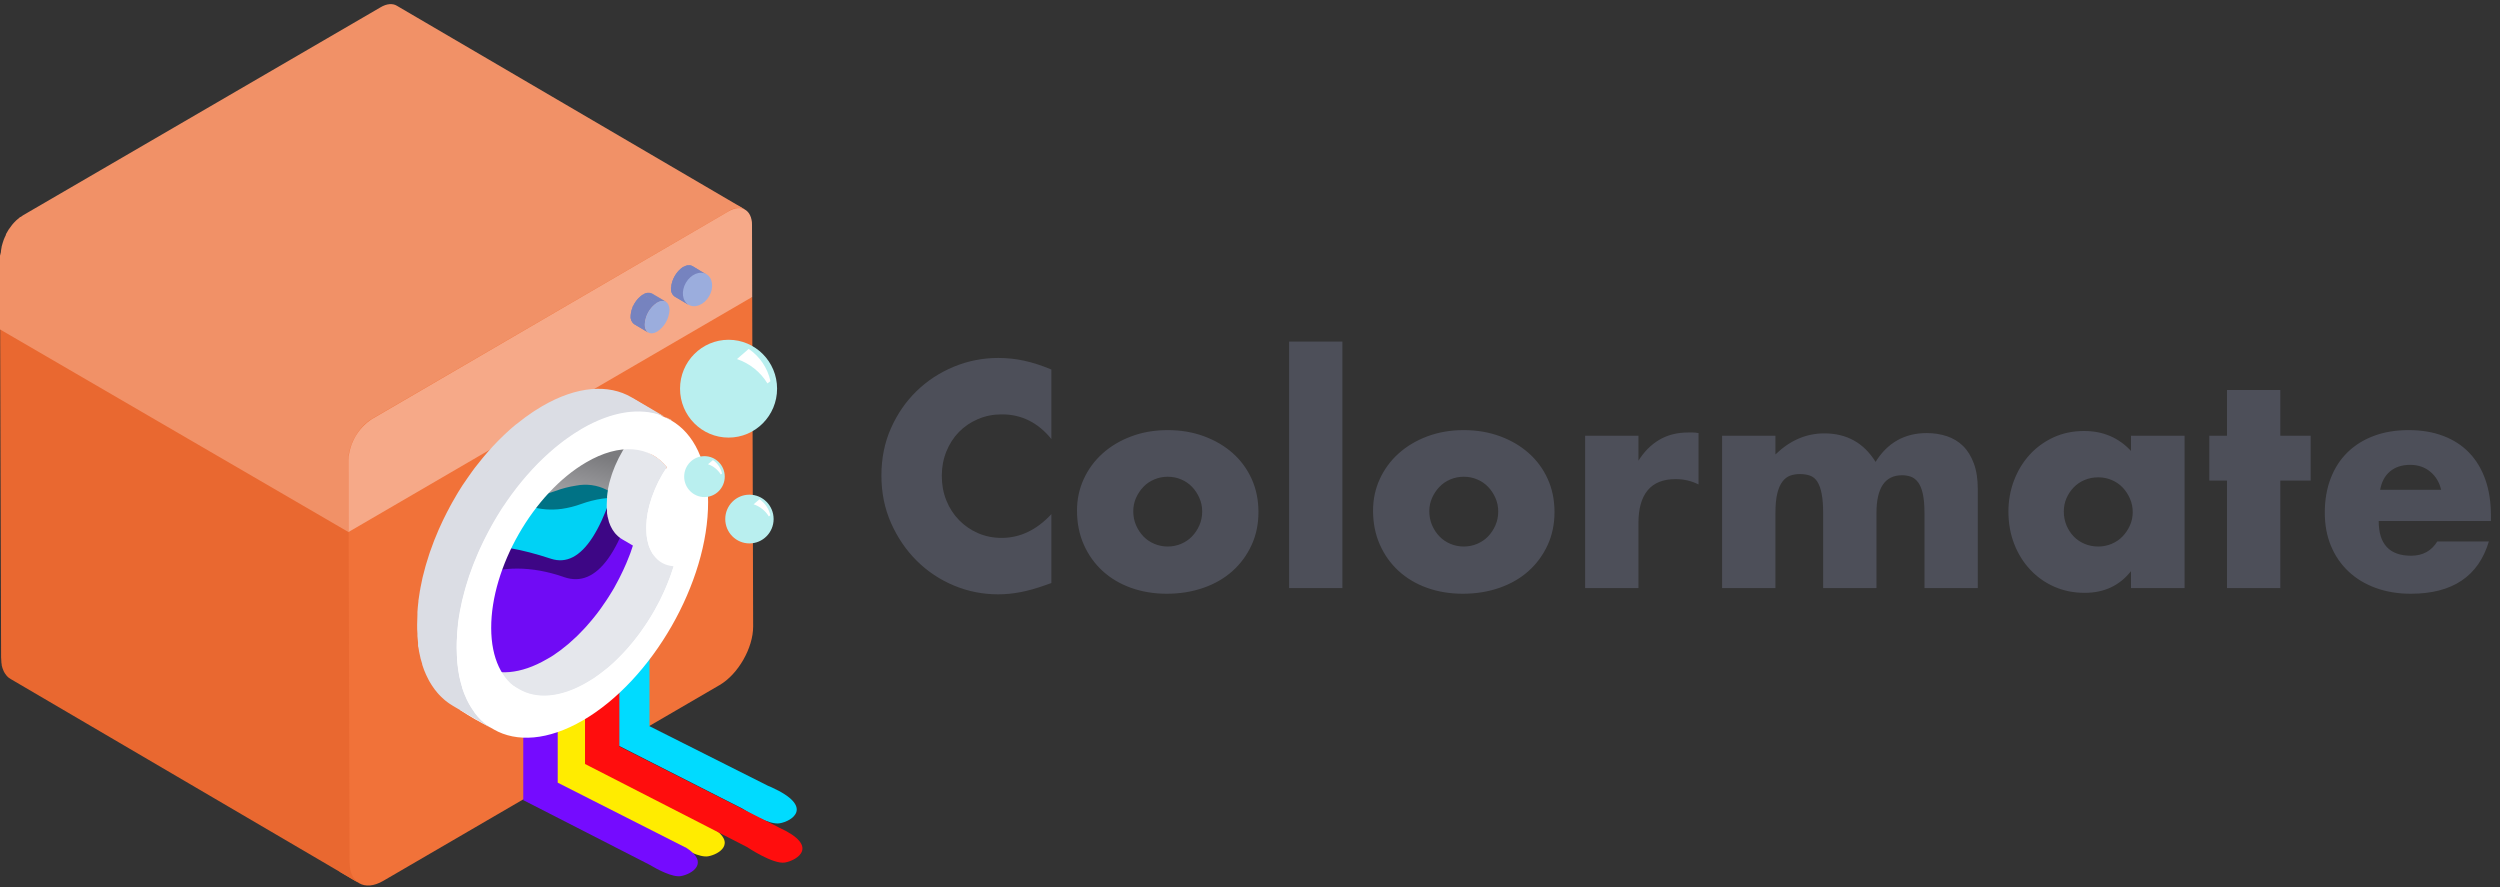 <?xml version="1.0" encoding="UTF-8"?>
<svg width="186px" height="66px" viewBox="0 0 186 66" version="1.1" xmlns="http://www.w3.org/2000/svg" xmlns:xlink="http://www.w3.org/1999/xlink">
    <rect x="0" y="0" width="186" height="66" fill="#333333" stroke="none"/>
    <!-- Generator: sketchtool 53.1 (72631) - https://sketchapp.com -->
    <title>F654E104-D29C-4AEE-BFC5-E606E7AA8D3A@3.00x</title>
    <desc>Created with sketchtool.</desc>
    <defs>
        <linearGradient x1="56.114%" y1="11.804%" x2="42.986%" y2="94.7%" id="linearGradient-1">
            <stop stop-color="#000000" offset="0%"></stop>
            <stop stop-color="#FFFFFF" offset="47%"></stop>
            <stop stop-color="#000000" offset="100%"></stop>
        </linearGradient>
    </defs>
    <g id="Slice-1" stroke="none" stroke-width="1" fill="none" fill-rule="evenodd">
        <g id="listViewHover" transform="translate(-70, -10)">
            <g id="colormateLogo" transform="translate(70, 10)">
                <g id="logoNoTagline">
                    <g id="Asset-5-Copy" transform="translate(0, -0)">
                        <g id="Group" fill-rule="nonzero">
                            <path d="M25.992,64.095 C25.992,65.691 27.127,66.342 28.506,65.541 L53.539,50.968 C54.914,50.167 56.038,48.207 56.034,46.611 L55.964,22.093 L25.925,39.584 L25.992,64.095 Z" id="Path" fill="#F17239"></path>
                            <path d="M27.011,39.483 L23.054,40.096 L25.264,64.853 L26.445,65.547 C26.577,65.626 26.739,65.637 26.88,65.577 C27.022,65.516 27.126,65.391 27.16,65.24 L30.366,50.842 L27.011,39.483 Z" id="Path" fill="#F17239"></path>
                            <path d="M55.928,16.776 L55.928,41.017 L20.924,41.017 L27.62,22.913 L36.752,21.378 L51.362,15.548 L54.71,15.241 C54.71,15.241 55.928,15.548 55.928,16.776" id="Path" fill="#F17239"></path>
                            <path d="M0.816,50.532 L26.725,65.712 C26.674,65.681 26.624,65.646 26.576,65.608 L26.533,65.568 C26.501,65.541 26.47,65.511 26.442,65.479 L26.396,65.427 C26.369,65.395 26.343,65.361 26.32,65.326 C26.32,65.307 26.293,65.289 26.281,65.268 C26.269,65.246 26.235,65.188 26.214,65.145 C26.192,65.102 26.192,65.108 26.183,65.086 C26.154,65.021 26.129,64.955 26.107,64.887 L26.107,64.887 C26.085,64.816 26.067,64.745 26.052,64.672 C26.052,64.645 26.052,64.62 26.052,64.596 C26.052,64.571 26.034,64.494 26.028,64.442 C26.015,64.329 26.007,64.215 26.007,64.101 L25.928,35.104 L0,19.918 L0.082,48.918 C0.083,49.032 0.09,49.146 0.103,49.259 L0.103,49.296 C0.103,49.336 0.119,49.373 0.125,49.409 C0.131,49.446 0.125,49.462 0.125,49.486 C0.139,49.56 0.158,49.633 0.183,49.704 L0.183,49.704 C0.205,49.773 0.232,49.84 0.262,49.906 L0.289,49.965 L0.356,50.084 C0.371,50.106 0.384,50.127 0.399,50.146 C0.421,50.18 0.446,50.213 0.472,50.244 L0.517,50.299 L0.609,50.388 L0.651,50.425 C0.703,50.465 0.758,50.501 0.816,50.532 L0.816,50.532 Z" id="Path" fill="#E96830"></path>
                            <path d="M29.525,0.427 C29.221,0.239 28.774,0.264 28.308,0.546 L1.735,16.005 C1.665,16.048 1.595,16.094 1.528,16.144 L1.507,16.144 L1.479,16.165 C1.382,16.239 1.288,16.319 1.199,16.404 L1.172,16.432 C1.077,16.524 0.988,16.621 0.904,16.723 L0.904,16.723 C0.819,16.831 0.737,16.941 0.661,17.055 L0.645,17.076 C0.572,17.19 0.505,17.306 0.441,17.426 C0.442,17.435 0.442,17.445 0.441,17.454 L0.441,17.475 C0.414,17.524 0.393,17.573 0.368,17.626 L0.338,17.69 L0.338,17.69 C0.295,17.788 0.259,17.883 0.225,17.997 L0.201,18.067 C0.17,18.16 0.143,18.255 0.122,18.347 C0.12,18.354 0.12,18.361 0.122,18.368 C0.098,18.469 0.081,18.572 0.07,18.675 L0.07,18.746 C0.041,18.837 0.017,18.93 -2.47135645e-15,19.025 L-2.47135645e-15,19.909 L-2.47135645e-15,24.392 L-2.47135645e-15,24.392 L-2.47135645e-15,24.508 L25.925,39.584 L25.925,34.874 L25.925,34.874 L25.925,34.22 C25.925,34.124 25.931,34.027 25.943,33.932 C25.942,33.908 25.942,33.885 25.943,33.861 C25.943,33.766 25.973,33.668 25.998,33.57 C25.998,33.57 25.998,33.57 25.998,33.548 C26.022,33.456 26.049,33.364 26.08,33.269 L26.101,33.201 C26.138,33.103 26.174,33.005 26.217,32.895 C26.227,32.869 26.238,32.845 26.25,32.821 C26.272,32.772 26.296,32.72 26.323,32.671 C26.33,32.655 26.338,32.639 26.348,32.625 C26.412,32.505 26.479,32.385 26.552,32.272 L26.567,32.253 C26.642,32.137 26.723,32.026 26.81,31.919 L26.81,31.919 C26.895,31.811 26.985,31.709 27.081,31.612 L27.109,31.584 C27.2,31.498 27.294,31.419 27.389,31.345 L27.434,31.311 C27.504,31.262 27.571,31.216 27.641,31.176 L54.205,15.714 C54.564,15.449 55.038,15.404 55.441,15.594 L29.525,0.427 Z" id="Path" fill="#F19167"></path>
                            <path d="M54.205,15.723 C55.164,15.168 55.946,15.619 55.949,16.727 L55.964,22.093 L25.925,39.584 L25.925,35.101 L25.925,34.214 C25.991,32.985 26.634,31.861 27.657,31.188 L54.205,15.723 Z" id="Path" fill="#F6A988"></path>
                        </g>
                        <polygon id="Path" fill="#B7B8BC" fill-rule="nonzero" points="47.649 33.606 40.687 31.185 36.225 39.099 35.647 48.697 37.458 50.812 40.937 50.812 45.868 46.172 48.309 40.707"></polygon>
                        <polygon id="Path" fill="url(#linearGradient-1)" fill-rule="nonzero" opacity="0.33" style="mix-blend-mode: multiply;" points="47.649 33.606 40.687 31.185 36.225 39.099 35.647 48.697 37.458 50.812 40.937 50.812 45.868 46.172 48.309 40.707"></polygon>
                        <path d="M57.398,58.572 L57.149,58.468 L48.321,54.028 L48.321,45.936 L45.758,46.289 L45.758,55.338 L55.21,60.143 C55.66,60.435 57.225,61.389 58.004,61.254 C58.92,61.107 60.619,60.033 57.398,58.572 Z" id="Path" fill="#00DBFF" fill-rule="nonzero"></path>
                        <path d="M52.997,61.576 L53.024,61.558 L43.527,56.746 L43.527,48.655 L40.961,49.007 L40.961,58.056 L50.324,62.846 C50.954,63.221 52.068,63.813 52.683,63.709 C53.475,63.574 54.85,62.742 52.997,61.576 Z" id="Path" fill="#FFEC00" fill-rule="nonzero"></path>
                        <path d="M51.009,63.043 L50.985,63.043 L41.494,58.231 L41.494,50.127 L38.931,50.477 L38.931,59.529 L48.291,64.319 C48.921,64.694 50.035,65.286 50.65,65.182 C51.441,65.053 52.863,64.209 51.009,63.043 Z" id="Path" fill="#750BFF" fill-rule="nonzero"></path>
                        <path d="M57.833,61.502 L46.081,55.54 L46.081,47.439 L43.527,47.792 L43.527,56.841 L55.578,63.018 C55.578,63.018 57.514,64.325 58.4,64.172 C59.285,64.019 61.045,62.966 57.931,61.558 L57.833,61.502 Z" id="Path" fill="#FF0D0D" fill-rule="nonzero"></path>
                        <path d="M35.309,35.675 C35.491,35.774 35.676,35.876 35.863,35.978 C36.956,36.574 38.161,37.148 39.881,36.899 C40.37,36.825 40.85,36.702 41.314,36.531 C41.817,36.344 42.337,36.209 42.867,36.129 C43.633,35.978 44.427,36.085 45.125,36.436 L47.058,37.513 C46.36,37.161 45.565,37.053 44.8,37.206 C44.27,37.289 43.75,37.425 43.247,37.611 C42.783,37.782 42.303,37.905 41.814,37.979 C40.094,38.225 38.882,37.651 37.796,37.059 C36.957,36.601 36.185,36.129 35.309,36.02 L35.309,35.675 Z" id="Combined-Shape" fill="#007285" fill-rule="nonzero"></path>
                        <path d="M34.913,35.892 C35.953,35.888 36.824,36.418 37.787,36.939 C38.876,37.528 40.085,38.09 41.804,37.859 C42.293,37.788 42.774,37.667 43.238,37.497 C43.742,37.315 44.262,37.183 44.79,37.102 C48.534,36.571 48.483,40.057 48.48,40.238 L35.19,48.381 L32.591,45.414 L33.153,45.414 C34.344,45.414 35.309,44.449 35.309,43.258 L35.309,37.137 C35.309,36.674 35.162,36.244 34.913,35.892 Z" id="Combined-Shape" fill="#00D2F5" fill-rule="nonzero"></path>
                        <path d="M35.854,40.696 C37.006,40.535 38.719,40.826 40.994,41.571 C43.268,42.315 45.12,39.444 46.552,32.956 L49.234,35.741 L49.551,41.944 L43.492,45.537 L35.854,45.537 L35.854,40.696 Z" id="Path-3" fill="#3D0685"></path>
                        <path d="M35.289,42.938 C37.309,42.091 39.537,42.091 41.972,42.938 C44.407,43.785 46.335,41.102 47.755,34.891 L47.755,43.696 C44.123,47.437 42.195,49.449 41.972,49.732 C41.749,50.014 39.709,50.559 35.854,51.367 C34.882,49.117 34.396,47.992 34.396,47.992 C34.396,47.992 34.693,46.307 35.289,42.938 Z" id="Path-2" fill="#700BF5"></path>
                        <g id="Group" transform="translate(30.743, 28.844)" fill-rule="nonzero">
                            <path d="M6.362,21.188 L7.226,24.447 C7.226,24.447 11.183,23.833 11.488,23.833 C11.792,23.833 15.14,21.378 15.14,21.378 L16.966,19.537 L18.793,16.469 L20.315,14.014 L20.315,10.639 L19.706,6.956 L18.793,6.036 L16.966,6.649 L16.662,10.639 L16.966,14.321 L15.749,16.776 L13.618,19.23 L8.748,22.299 L6.362,21.188 Z" id="Path" fill="#FFFFFF"></path>
                            <path d="M18.543,2.126 L16.358,0.819 L7.226,4.195 L4.182,10.332 C4.182,10.332 2.66,16.162 2.66,16.469 C2.66,16.776 2.356,20.765 2.356,20.765 L3.491,23.981 C3.491,23.981 6.922,26.288 7.226,25.367 C7.531,24.447 5.704,21.188 5.704,21.188 L4.791,18.617 L4.487,17.082 C4.487,17.082 3.878,14.628 4.487,14.321 C5.095,14.014 7.531,9.104 7.531,9.104 C7.531,9.104 9.357,6.244 9.661,6.036 C9.966,5.827 12.401,4.808 12.705,4.502 C13.009,4.195 15.749,2.967 15.749,2.967 C15.749,2.967 17.271,3.274 17.575,3.274 C17.88,3.274 18.543,2.126 18.543,2.126 Z" id="Path" fill="#FFFFFF"></path>
                            <path d="M18.586,15.343 L18.677,15.146 L18.759,14.962 L18.814,14.827 C18.89,14.649 18.96,14.468 19.03,14.29 L19.122,14.054 C19.213,13.799 19.301,13.544 19.38,13.29 L17.831,12.369 L17.791,12.308 C17.752,12.245 17.717,12.181 17.685,12.115 C17.685,12.084 17.651,12.056 17.639,12.026 C17.592,11.926 17.55,11.823 17.514,11.719 C17.514,11.719 17.514,11.719 17.514,11.7 C17.479,11.592 17.451,11.481 17.429,11.369 C17.429,11.329 17.414,11.286 17.408,11.246 C17.39,11.154 17.377,11.065 17.365,10.967 L17.365,10.869 C17.365,10.74 17.347,10.605 17.347,10.464 C17.347,10.323 17.347,10.132 17.371,9.964 L17.371,9.847 C17.39,9.678 17.411,9.509 17.441,9.341 C17.441,9.319 17.441,9.298 17.457,9.273 C17.484,9.12 17.52,8.966 17.56,8.81 L17.587,8.699 C17.636,8.527 17.688,8.359 17.743,8.19 L17.779,8.092 C17.834,7.942 17.892,7.792 17.953,7.641 L17.989,7.552 C18.032,7.453 18.081,7.355 18.126,7.245 C18.172,7.134 18.211,7.055 18.26,6.959 C18.309,6.864 18.388,6.72 18.455,6.603 L18.552,6.425 C18.656,6.251 18.765,6.079 18.878,5.91 C18.674,5.653 18.437,5.424 18.172,5.232 C18.086,5.169 17.996,5.11 17.904,5.057 L14.939,3.32 C15.314,3.541 15.644,3.83 15.913,4.173 C15.801,4.342 15.691,4.514 15.588,4.689 L15.49,4.867 C15.432,4.974 15.368,5.078 15.314,5.189 L15.295,5.223 L15.161,5.508 C15.122,5.591 15.079,5.674 15.046,5.757 C15.037,5.771 15.03,5.787 15.025,5.803 L14.988,5.892 C14.927,6.041 14.869,6.191 14.814,6.343 C14.814,6.376 14.79,6.41 14.781,6.441 C14.723,6.61 14.671,6.781 14.626,6.95 C14.626,6.987 14.608,7.024 14.595,7.061 C14.556,7.214 14.522,7.368 14.492,7.527 C14.492,7.549 14.492,7.57 14.492,7.592 C14.461,7.763 14.437,7.929 14.422,8.098 C14.422,8.135 14.422,8.175 14.422,8.214 C14.422,8.383 14.397,8.552 14.397,8.718 C14.397,8.883 14.397,8.991 14.419,9.12 L14.419,9.221 L14.419,9.319 C14.419,9.38 14.44,9.439 14.449,9.497 C14.458,9.555 14.449,9.58 14.471,9.62 C14.495,9.733 14.522,9.847 14.556,9.951 C14.555,9.958 14.555,9.966 14.556,9.973 C14.59,10.077 14.631,10.18 14.678,10.28 L14.723,10.369 C14.757,10.436 14.79,10.5 14.83,10.565 L14.894,10.66 C14.93,10.712 14.97,10.767 15.009,10.817 L15.082,10.899 C15.128,10.948 15.177,10.995 15.225,11.041 L15.295,11.102 C15.369,11.163 15.447,11.219 15.53,11.268 L16.346,11.746 C16.288,11.93 16.227,12.115 16.16,12.296 L16.069,12.532 C16.002,12.71 15.929,12.891 15.852,13.069 L15.715,13.376 C15.685,13.44 15.655,13.508 15.627,13.572 C15.557,13.722 15.484,13.879 15.411,14.017 C15.387,14.063 15.365,14.112 15.341,14.158 C15.317,14.204 15.28,14.269 15.253,14.327 C15.152,14.517 15.049,14.707 14.948,14.895 C14.903,14.974 14.857,15.054 14.808,15.131 C14.711,15.297 14.614,15.456 14.504,15.619 C14.455,15.696 14.407,15.772 14.355,15.846 C14.233,16.033 14.108,16.214 13.977,16.395 C13.947,16.435 13.92,16.481 13.886,16.521 C13.728,16.742 13.56,16.954 13.39,17.162 C13.344,17.221 13.299,17.273 13.25,17.331 C13.125,17.481 12.994,17.638 12.863,17.779 L12.678,17.978 C12.552,18.114 12.424,18.245 12.294,18.374 C12.233,18.433 12.175,18.494 12.115,18.549 C11.941,18.715 11.765,18.874 11.588,19.028 L11.539,19.071 C11.344,19.237 11.147,19.378 10.946,19.543 C10.839,19.623 10.73,19.697 10.623,19.771 L10.459,19.887 C10.291,19.998 10.121,20.105 9.95,20.194 C7.981,21.342 6.197,21.446 4.91,20.694 L7.874,22.428 C9.162,23.183 10.946,23.078 12.915,21.931 C13.086,21.833 13.256,21.725 13.423,21.624 L13.588,21.507 C13.676,21.446 13.767,21.388 13.856,21.32 L13.907,21.28 C14.108,21.13 14.309,20.973 14.516,20.808 L14.565,20.765 C14.741,20.611 14.918,20.458 15.091,20.286 L15.268,20.111 C15.399,19.982 15.53,19.85 15.655,19.715 L15.84,19.516 C15.971,19.369 16.099,19.209 16.227,19.065 C16.276,19.01 16.321,18.957 16.367,18.899 C16.537,18.69 16.702,18.479 16.863,18.258 C16.893,18.218 16.924,18.172 16.954,18.129 C17.082,17.951 17.21,17.77 17.332,17.583 C17.384,17.509 17.429,17.432 17.481,17.356 C17.581,17.193 17.682,17.033 17.785,16.868 L17.925,16.631 C18.032,16.444 18.135,16.254 18.23,16.064 C18.254,16.021 18.278,15.978 18.3,15.935 C18.306,15.921 18.313,15.908 18.321,15.895 C18.345,15.849 18.367,15.8 18.391,15.754 C18.446,15.649 18.516,15.487 18.586,15.343 Z" id="Path" fill="#E5E7EC"></path>
                            <path d="M19.213,2.455 L16.248,0.718 C14.547,-0.276 12.191,-0.138 9.591,1.378 C9.402,1.488 9.214,1.605 9.025,1.728 L8.855,1.841 C8.721,1.933 8.584,2.028 8.453,2.123 L8.349,2.194 L8.255,2.268 L8.051,2.424 C7.97,2.486 7.888,2.55 7.804,2.617 L7.61,2.762 L7.366,2.967 L7.171,3.139 L6.934,3.357 L6.742,3.535 L6.508,3.765 C6.447,3.826 6.383,3.885 6.322,3.949 L6.088,4.192 L5.911,4.379 C5.832,4.462 5.756,4.551 5.677,4.637 L5.512,4.824 C5.43,4.916 5.348,5.014 5.269,5.109 L5.123,5.284 C5.025,5.401 4.931,5.52 4.84,5.64 C4.806,5.677 4.776,5.717 4.745,5.757 C4.621,5.916 4.499,6.063 4.377,6.241 L4.28,6.379 L4.024,6.742 L3.893,6.935 C3.823,7.042 3.75,7.147 3.68,7.242 L3.543,7.46 L3.351,7.766 L3.214,7.997 L3.038,8.303 L2.901,8.54 L2.733,8.847 L2.606,9.092 L2.511,9.267 L2.456,9.377 L2.283,9.724 C2.243,9.81 2.201,9.893 2.161,9.979 C2.122,10.065 2.049,10.218 1.997,10.338 C1.966,10.399 1.939,10.461 1.912,10.522 C1.906,10.539 1.899,10.555 1.89,10.571 C1.778,10.829 1.671,11.087 1.568,11.347 L1.504,11.519 C1.415,11.749 1.33,11.98 1.251,12.21 L1.205,12.345 C1.117,12.606 1.035,12.869 0.959,13.133 C0.941,13.192 0.922,13.253 0.907,13.314 C0.84,13.554 0.779,13.79 0.721,14.029 L0.694,14.134 C0.633,14.398 0.581,14.658 0.533,14.919 C0.533,14.984 0.511,15.045 0.499,15.109 C0.457,15.355 0.42,15.6 0.387,15.846 C0.387,15.867 0.387,15.889 0.387,15.907 C0.353,16.168 0.332,16.426 0.314,16.684 C0.314,16.745 0.314,16.809 0.314,16.871 C0.314,17.129 0.292,17.386 0.292,17.641 C0.292,17.896 0.292,18.086 0.314,18.301 C0.314,18.362 0.314,18.423 0.314,18.488 C0.326,18.647 0.341,18.804 0.359,18.957 C0.359,18.994 0.359,19.031 0.359,19.068 C0.357,19.096 0.357,19.125 0.359,19.154 C0.359,19.209 0.359,19.264 0.384,19.319 C0.408,19.375 0.414,19.516 0.432,19.611 C0.45,19.706 0.454,19.718 0.466,19.774 C0.478,19.829 0.508,19.967 0.53,20.062 C0.53,20.108 0.551,20.154 0.563,20.2 C0.597,20.323 0.63,20.446 0.67,20.565 C0.668,20.579 0.668,20.592 0.67,20.605 C0.712,20.737 0.758,20.866 0.804,20.992 L0.849,21.102 C0.886,21.188 0.919,21.274 0.959,21.36 C0.998,21.446 0.998,21.443 1.02,21.486 C1.041,21.529 1.093,21.636 1.132,21.71 L1.196,21.833 L1.327,22.05 L1.391,22.152 C1.452,22.25 1.519,22.342 1.586,22.434 C1.656,22.532 1.732,22.621 1.808,22.71 L1.881,22.793 L2.049,22.968 L2.14,23.054 L2.304,23.204 L2.402,23.287 L2.587,23.428 L2.676,23.493 C2.767,23.554 2.861,23.618 2.959,23.674 L5.923,25.41 C5.826,25.353 5.732,25.292 5.64,25.226 L5.552,25.165 C5.488,25.119 5.427,25.07 5.366,25.021 L5.269,24.941 L5.105,24.791 L5.013,24.705 L4.846,24.53 L4.773,24.447 C4.697,24.358 4.621,24.269 4.551,24.171 L4.551,24.152 C4.484,24.063 4.42,23.971 4.359,23.873 C4.334,23.839 4.316,23.806 4.295,23.772 C4.274,23.738 4.207,23.628 4.164,23.554 C4.121,23.48 4.121,23.471 4.097,23.431 C4.073,23.391 4.021,23.284 3.984,23.207 L3.927,23.078 C3.887,22.996 3.854,22.91 3.817,22.824 L3.771,22.713 C3.723,22.586 3.677,22.458 3.634,22.327 C3.635,22.312 3.635,22.298 3.634,22.284 C3.598,22.167 3.564,22.044 3.531,21.922 C3.531,21.876 3.51,21.829 3.497,21.783 C3.473,21.688 3.452,21.59 3.43,21.495 C3.409,21.4 3.409,21.385 3.4,21.332 C3.391,21.28 3.367,21.139 3.351,21.026 L3.324,20.86 C3.324,20.795 3.324,20.728 3.303,20.66 C3.284,20.507 3.269,20.354 3.257,20.194 C3.257,20.13 3.257,20.068 3.257,20.007 C3.257,19.792 3.236,19.571 3.236,19.347 C3.236,19.123 3.236,18.835 3.257,18.577 C3.257,18.515 3.257,18.451 3.257,18.39 C3.275,18.132 3.297,17.874 3.327,17.613 L3.327,17.552 C3.357,17.306 3.397,17.061 3.44,16.812 C3.44,16.751 3.461,16.69 3.473,16.625 C3.522,16.364 3.573,16.101 3.634,15.84 L3.662,15.732 C3.717,15.496 3.78,15.26 3.847,15.02 C3.863,14.959 3.881,14.898 3.899,14.836 C3.975,14.575 4.054,14.312 4.143,14.051 C4.143,14.005 4.176,13.962 4.191,13.916 C4.271,13.686 4.356,13.455 4.441,13.225 C4.465,13.167 4.487,13.109 4.508,13.054 C4.611,12.793 4.718,12.535 4.831,12.277 L4.934,12.044 C4.989,11.924 5.044,11.805 5.102,11.685 C5.159,11.565 5.184,11.513 5.223,11.43 C5.263,11.347 5.336,11.2 5.397,11.084 L5.546,10.795 L5.674,10.553 L5.841,10.246 C5.887,10.166 5.929,10.086 5.975,10.01 C6.021,9.933 6.094,9.807 6.155,9.703 L6.292,9.473 L6.483,9.166 L6.62,8.948 C6.69,8.84 6.763,8.736 6.833,8.641 L6.961,8.448 L7.223,8.079 C7.257,8.036 7.287,7.99 7.317,7.947 L7.683,7.463 L7.777,7.343 L8.063,6.987 L8.206,6.818 L8.453,6.527 L8.617,6.346 C8.693,6.257 8.772,6.168 8.852,6.082 L9.028,5.898 C9.107,5.815 9.183,5.732 9.262,5.652 L9.445,5.471 L9.683,5.241 L9.874,5.063 C9.95,4.989 10.03,4.916 10.112,4.845 L10.307,4.673 L10.547,4.468 L10.748,4.305 L10.994,4.109 L11.195,3.955 L11.393,3.811 C11.527,3.713 11.661,3.621 11.798,3.529 L11.968,3.415 C12.154,3.293 12.343,3.176 12.535,3.062 C14.808,1.74 16.896,1.467 18.522,2.087 C18.753,2.171 18.977,2.274 19.192,2.393 L19.213,2.455 Z" id="Path" fill="#DBDDE4"></path>
                            <path d="M12.556,3.102 C17.731,0.098 21.922,2.51 21.94,8.494 C21.958,14.477 17.782,21.765 12.617,24.757 C7.451,27.749 3.251,25.349 3.236,19.365 C3.22,13.382 7.391,6.109 12.556,3.102 Z M12.909,21.968 C15.807,20.28 18.294,16.812 19.38,13.284 C18.163,13.204 17.341,12.182 17.335,10.458 C17.335,8.975 17.944,7.303 18.875,5.916 C17.615,4.333 15.393,4.075 12.863,5.56 C8.949,7.837 5.789,13.354 5.802,17.886 C5.814,22.419 8.998,24.244 12.909,21.968 L12.909,21.968 Z" id="Shape" fill="#FFFFFF"></path>
                        </g>
                        <g id="Group" transform="translate(46.876, 21.48)" fill-rule="nonzero">
                            <path d="M1.628,0.368 L2.666,0.982 C2.451,0.881 2.198,0.906 2.006,1.046 L0.971,0.433 C1.162,0.292 1.414,0.268 1.628,0.368 L1.628,0.368 Z" id="Path" fill="#7683BF"></path>
                            <g transform="translate(0.913, 0)" fill="#7683BF" id="Path">
                                <polyline points="1.093 1.04 0.058 0.427 0.058 0.427 1.096 1.04 1.096 1.04"></polyline>
                                <path d="M1.102,1.037 L0.064,0.423 C0.102,0.4 0.141,0.381 0.183,0.365 L1.218,0.979 C1.178,0.995 1.139,1.015 1.102,1.037"></path>
                                <path d="M1.218,0.979 L0.183,0.365 C0.213,0.351 0.244,0.339 0.277,0.331 L1.312,0.945 L1.218,0.982"></path>
                                <polyline points="1.312 0.942 0.277 0.328 0.356 0.307 1.394 0.921 1.312 0.939"></polyline>
                                <path d="M1.394,0.921 L0.356,0.307 L0.429,0.307 L1.467,0.921 C1.443,0.918 1.418,0.918 1.394,0.921"></path>
                                <path d="M1.467,0.921 L0.429,0.307 C0.452,0.304 0.476,0.304 0.499,0.307 L1.537,0.921 C1.514,0.918 1.49,0.918 1.467,0.921"></path>
                                <polyline points="1.537 0.921 0.499 0.307 0.566 0.307 1.604 0.921 1.537 0.921"></polyline>
                                <path d="M1.604,0.921 L0.566,0.307 C0.589,0.311 0.611,0.317 0.633,0.325 L1.668,0.939 C1.648,0.93 1.626,0.924 1.604,0.921"></path>
                                <path d="M1.668,0.939 L0.633,0.325 C0.655,0.332 0.677,0.341 0.697,0.353 L1.732,0.967 L1.668,0.942"></path>
                                <polyline points="1.732 0.964 0.697 0.35 0.715 0.35 1.753 0.964 1.732 0.964"></polyline>
                            </g>
                            <path d="M1.351,3.256 L0.314,2.642 C0.125,2.505 0.022,2.277 0.043,2.044 C0.078,1.386 0.423,0.785 0.971,0.427 L2.006,1.04 C1.464,1.401 1.124,2 1.093,2.654 C1.066,2.887 1.165,3.116 1.351,3.256 L1.351,3.256 Z" id="Path" fill="#7683BF"></path>
                            <g transform="translate(0, 0.307)" fill="#7683BF" id="Path">
                                <path d="M1.351,2.949 L0.314,2.335 C0.125,2.198 0.022,1.97 0.043,1.737 L0.043,1.737 L1.081,2.35 L1.081,2.35 C1.052,2.59 1.156,2.826 1.351,2.964"></path>
                                <path d="M1.081,2.344 L0.043,1.731 C0.04,1.684 0.04,1.636 0.043,1.589 L1.078,2.203 C1.078,2.249 1.078,2.298 1.078,2.344"></path>
                                <path d="M1.087,2.203 L0.052,1.589 C0.055,1.549 0.061,1.509 0.07,1.47 L1.105,2.084 L1.087,2.203"></path>
                                <path d="M1.105,2.084 L0.07,1.47 C0.07,1.433 0.07,1.396 0.091,1.362 L1.129,1.976 C1.119,2.011 1.111,2.047 1.105,2.084"></path>
                                <path d="M1.129,1.976 L0.091,1.362 C0.091,1.329 0.11,1.295 0.122,1.258 L1.157,1.872 C1.157,1.906 1.135,1.942 1.129,1.976"></path>
                                <path d="M1.157,1.872 L0.122,1.258 C0.122,1.227 0.143,1.194 0.155,1.16 L1.19,1.774 C1.19,1.807 1.166,1.838 1.157,1.872"></path>
                                <path d="M1.19,1.774 L0.155,1.16 C0.155,1.126 0.18,1.092 0.195,1.059 L1.23,1.672 C1.23,1.706 1.202,1.74 1.19,1.774"></path>
                                <path d="M1.218,1.672 L0.183,1.059 C0.183,1.025 0.213,0.991 0.228,0.957 L1.263,1.571 L1.218,1.672"></path>
                                <path d="M1.275,1.571 L0.24,0.957 L0.295,0.85 L1.333,1.464 C1.312,1.498 1.293,1.534 1.275,1.571"></path>
                                <path d="M1.333,1.464 L0.295,0.85 C0.317,0.81 0.341,0.77 0.365,0.733 L1.4,1.347 C1.376,1.384 1.355,1.424 1.333,1.464"></path>
                                <path d="M1.4,1.347 L0.365,0.733 C0.394,0.686 0.426,0.64 0.46,0.595 L1.495,1.209 C1.461,1.253 1.429,1.299 1.4,1.347"></path>
                                <path d="M1.495,1.209 L0.46,0.595 C0.522,0.508 0.593,0.427 0.67,0.353 L1.705,0.967 C1.629,1.042 1.559,1.123 1.495,1.209"></path>
                                <polyline points="1.705 0.967 0.67 0.353 0.749 0.279 1.784 0.893 1.705 0.967"></polyline>
                                <path d="M1.784,0.893 L0.749,0.279 C0.818,0.219 0.892,0.165 0.971,0.12 L2.006,0.733 C1.927,0.78 1.853,0.833 1.784,0.893"></path>
                            </g>
                            <path d="M2.006,1.04 C2.517,0.733 2.919,0.982 2.937,1.574 C2.905,2.228 2.566,2.827 2.024,3.188 C1.513,3.495 1.093,3.25 1.093,2.654 C1.124,2 1.464,1.401 2.006,1.04 L2.006,1.04 Z" id="Path" fill="#9BADDD"></path>
                        </g>
                        <g id="Group" transform="translate(49.615, 19.639)" fill-rule="nonzero">
                            <path d="M1.899,0.156 L2.937,0.77 C2.722,0.668 2.469,0.693 2.277,0.835 L1.239,0.221 C1.431,0.079 1.684,0.054 1.899,0.156 L1.899,0.156 Z" id="Path" fill="#7683BF"></path>
                            <g transform="translate(1.218, 0)" fill="#7683BF" id="Path">
                                <polyline points="1.059 0.9 0.021 0.233 0.021 0.233 1.056 0.9 1.056 0.9"></polyline>
                                <path d="M1.065,0.893 L0.03,0.227 L0.146,0.163 L1.184,0.83 C1.143,0.848 1.104,0.87 1.065,0.893"></path>
                                <polyline points="1.184 0.83 0.146 0.163 0.24 0.127 1.278 0.793 1.184 0.83"></polyline>
                                <path d="M1.278,0.793 L0.24,0.127 C0.267,0.117 0.295,0.11 0.323,0.107 L1.358,0.773 L1.278,0.793"></path>
                                <path d="M1.358,0.773 L0.323,0.107 C0.347,0.103 0.371,0.103 0.396,0.107 L1.434,0.773 L1.358,0.773"></path>
                                <polyline points="1.434 0.76 0.396 0.093 0.466 0.093 1.501 0.76 1.434 0.76"></polyline>
                                <path d="M1.501,0.76 L0.466,0.093 C0.488,0.092 0.51,0.092 0.533,0.093 L1.568,0.76 C1.545,0.758 1.523,0.758 1.501,0.76"></path>
                                <polyline points="1.568 0.77 0.533 0.103 0.597 0.12 1.635 0.787 1.568 0.787"></polyline>
                                <path d="M1.635,0.787 L0.597,0.12 L0.664,0.15 L1.698,0.817 C1.678,0.804 1.657,0.794 1.635,0.787"></path>
                                <polyline points="1.698 0.817 0.664 0.15 0.682 0.15 1.72 0.817 1.698 0.817"></polyline>
                            </g>
                            <path d="M1.622,3.041 L0.584,2.427 C0.389,2.288 0.286,2.052 0.317,1.813 C0.347,1.159 0.687,0.559 1.23,0.199 L2.268,0.813 C1.724,1.172 1.384,1.773 1.355,2.427 C1.324,2.666 1.427,2.903 1.622,3.041 L1.622,3.041 Z" id="Path" fill="#7683BF"></path>
                            <g fill="#7683BF" id="Path">
                                <path d="M1.622,3.041 L0.584,2.427 C0.389,2.288 0.286,2.052 0.317,1.813 L0.317,1.813 L1.351,2.427 L1.351,2.427 C1.321,2.667 1.426,2.903 1.622,3.041"></path>
                                <path d="M1.351,2.436 L0.304,1.841 C0.301,1.794 0.301,1.747 0.304,1.7 L1.339,2.314 C1.339,2.363 1.339,2.409 1.339,2.455"></path>
                                <path d="M1.358,2.295 L0.323,1.682 C0.326,1.641 0.332,1.601 0.341,1.562 L1.376,2.176 L1.358,2.295"></path>
                                <path d="M1.376,2.176 L0.341,1.562 C0.341,1.525 0.341,1.491 0.362,1.454 L1.4,2.068 C1.4,2.105 1.382,2.139 1.376,2.176"></path>
                                <path d="M1.4,2.068 L0.362,1.454 C0.362,1.421 0.38,1.387 0.393,1.353 L1.428,1.967 L1.4,2.071"></path>
                                <path d="M1.428,1.964 L0.393,1.35 C0.393,1.316 0.414,1.283 0.426,1.249 L1.461,1.863 C1.461,1.896 1.437,1.93 1.428,1.961"></path>
                                <path d="M1.461,1.866 L0.426,1.252 C0.426,1.218 0.45,1.184 0.466,1.151 L1.501,1.764 L1.461,1.866"></path>
                                <polyline points="1.501 1.764 0.466 1.151 0.511 1.049 1.546 1.663 1.501 1.764"></polyline>
                                <path d="M1.546,1.663 L0.511,1.049 L0.566,0.942 L1.604,1.556 C1.583,1.591 1.564,1.626 1.546,1.663"></path>
                                <path d="M1.604,1.556 L0.566,0.942 C0.587,0.902 0.612,0.865 0.636,0.825 L1.671,1.439 C1.647,1.476 1.625,1.516 1.604,1.556"></path>
                                <polyline points="1.671 1.439 0.636 0.825 0.731 0.687 1.765 1.301 1.671 1.439"></polyline>
                                <path d="M1.765,1.301 L0.731,0.687 C0.793,0.602 0.862,0.522 0.938,0.448 L1.975,1.062 C1.899,1.136 1.829,1.216 1.765,1.301"></path>
                                <path d="M1.975,1.062 L0.938,0.448 L1.017,0.374 L2.055,0.988 C2.026,1.01 2,1.035 1.975,1.062"></path>
                                <path d="M2.055,0.988 L1.017,0.374 C1.086,0.314 1.16,0.261 1.239,0.215 L2.277,0.829 C2.198,0.874 2.123,0.927 2.055,0.988"></path>
                            </g>
                            <ellipse id="Oval" fill="#9BADDD" transform="translate(2.28, 1.899) rotate(-59.84) translate(-2.28, -1.899) " cx="2.28" cy="1.899" rx="1.317" ry="1"></ellipse>
                        </g>
                        <ellipse id="Oval" fill="#B9EFEF" fill-rule="nonzero" cx="54.205" cy="28.918" rx="3.61" ry="3.639"></ellipse>
                        <path d="M54.832,26.715 L55.703,25.96 C56.529,26.519 57.109,27.379 57.322,28.359 L57.097,28.525 C56.575,27.673 55.774,27.032 54.832,26.715 L54.832,26.715 Z" id="Path" fill="#FFFFFF" fill-rule="nonzero"></path>
                        <ellipse id="Oval" fill="#B9EFEF" fill-rule="nonzero" cx="52.412" cy="35.46" rx="1.51" ry="1.522"></ellipse>
                        <path d="M52.674,34.539 L53.042,34.232 C53.388,34.466 53.632,34.826 53.721,35.236 L53.627,35.303 C53.408,34.944 53.071,34.674 52.674,34.539 Z" id="Path" fill="#FFFFFF" fill-rule="nonzero"></path>
                        <ellipse id="Oval" fill="#B9EFEF" fill-rule="nonzero" cx="55.758" cy="38.617" rx="1.799" ry="1.813"></ellipse>
                        <path d="M56.068,37.519 L56.506,37.144 C56.918,37.423 57.207,37.85 57.313,38.338 L57.2,38.421 C56.94,37.995 56.539,37.676 56.068,37.519 L56.068,37.519 Z" id="Path" fill="#FFFFFF" fill-rule="nonzero"></path>
                    </g>
                    <path d="M78.222,32.663 C77.229,31.44 76.002,30.829 74.541,30.829 C73.898,30.829 73.302,30.947 72.754,31.183 C72.207,31.418 71.735,31.739 71.341,32.144 C70.946,32.549 70.636,33.031 70.409,33.591 C70.183,34.151 70.07,34.754 70.07,35.403 C70.07,36.065 70.183,36.677 70.409,37.236 C70.636,37.796 70.95,38.282 71.352,38.694 C71.754,39.107 72.225,39.431 72.765,39.667 C73.306,39.902 73.89,40.02 74.519,40.02 C75.892,40.02 77.127,39.431 78.222,38.253 L78.222,43.378 L77.784,43.533 C77.127,43.769 76.513,43.942 75.943,44.052 C75.373,44.163 74.811,44.218 74.256,44.218 C73.116,44.218 72.024,44.001 70.979,43.566 C69.935,43.132 69.014,42.52 68.218,41.732 C67.422,40.944 66.782,40.009 66.3,38.926 C65.818,37.844 65.577,36.662 65.577,35.38 C65.577,34.099 65.814,32.924 66.289,31.857 C66.764,30.789 67.4,29.868 68.196,29.095 C68.992,28.322 69.916,27.718 70.968,27.283 C72.02,26.849 73.123,26.631 74.278,26.631 C74.935,26.631 75.582,26.701 76.217,26.841 C76.853,26.981 77.521,27.199 78.222,27.493 L78.222,32.663 Z M84.315,38.032 C84.315,38.415 84.384,38.764 84.523,39.081 C84.662,39.398 84.845,39.674 85.071,39.91 C85.298,40.145 85.568,40.329 85.882,40.462 C86.196,40.594 86.529,40.661 86.879,40.661 C87.23,40.661 87.562,40.594 87.876,40.462 C88.19,40.329 88.461,40.145 88.687,39.91 C88.914,39.674 89.096,39.398 89.235,39.081 C89.374,38.764 89.443,38.422 89.443,38.054 C89.443,37.7 89.374,37.365 89.235,37.048 C89.096,36.732 88.914,36.456 88.687,36.22 C88.461,35.984 88.19,35.8 87.876,35.668 C87.562,35.535 87.23,35.469 86.879,35.469 C86.529,35.469 86.196,35.535 85.882,35.668 C85.568,35.8 85.298,35.984 85.071,36.22 C84.845,36.456 84.662,36.728 84.523,37.037 C84.384,37.347 84.315,37.678 84.315,38.032 Z M80.129,37.987 C80.129,37.148 80.297,36.364 80.633,35.635 C80.969,34.905 81.437,34.272 82.036,33.734 C82.635,33.197 83.347,32.773 84.173,32.464 C84.998,32.155 85.9,32 86.879,32 C87.843,32 88.738,32.151 89.564,32.453 C90.389,32.755 91.105,33.175 91.712,33.712 C92.318,34.25 92.789,34.891 93.125,35.635 C93.461,36.378 93.629,37.199 93.629,38.098 C93.629,38.996 93.458,39.818 93.114,40.561 C92.771,41.305 92.3,41.946 91.701,42.483 C91.102,43.021 90.382,43.437 89.542,43.732 C88.702,44.026 87.792,44.174 86.813,44.174 C85.849,44.174 84.958,44.026 84.14,43.732 C83.322,43.437 82.617,43.017 82.025,42.472 C81.433,41.927 80.969,41.276 80.633,40.517 C80.297,39.759 80.129,38.915 80.129,37.987 Z M99.875,25.416 L99.875,43.754 L95.909,43.754 L95.909,25.416 L99.875,25.416 Z M106.34,38.032 C106.34,38.415 106.41,38.764 106.549,39.081 C106.687,39.398 106.87,39.674 107.097,39.91 C107.323,40.145 107.593,40.329 107.907,40.462 C108.222,40.594 108.554,40.661 108.905,40.661 C109.255,40.661 109.588,40.594 109.902,40.462 C110.216,40.329 110.486,40.145 110.713,39.91 C110.939,39.674 111.122,39.398 111.261,39.081 C111.399,38.764 111.469,38.422 111.469,38.054 C111.469,37.7 111.399,37.365 111.261,37.048 C111.122,36.732 110.939,36.456 110.713,36.22 C110.486,35.984 110.216,35.8 109.902,35.668 C109.588,35.535 109.255,35.469 108.905,35.469 C108.554,35.469 108.222,35.535 107.907,35.668 C107.593,35.8 107.323,35.984 107.097,36.22 C106.87,36.456 106.687,36.728 106.549,37.037 C106.41,37.347 106.34,37.678 106.34,38.032 Z M102.155,37.987 C102.155,37.148 102.323,36.364 102.659,35.635 C102.995,34.905 103.462,34.272 104.061,33.734 C104.66,33.197 105.372,32.773 106.198,32.464 C107.023,32.155 107.926,32 108.905,32 C109.869,32 110.764,32.151 111.589,32.453 C112.415,32.755 113.131,33.175 113.737,33.712 C114.343,34.25 114.815,34.891 115.151,35.635 C115.487,36.378 115.655,37.199 115.655,38.098 C115.655,38.996 115.483,39.818 115.14,40.561 C114.796,41.305 114.325,41.946 113.726,42.483 C113.127,43.021 112.407,43.437 111.567,43.732 C110.727,44.026 109.818,44.174 108.839,44.174 C107.875,44.174 106.983,44.026 106.165,43.732 C105.347,43.437 104.642,43.017 104.05,42.472 C103.458,41.927 102.995,41.276 102.659,40.517 C102.323,39.759 102.155,38.915 102.155,37.987 Z M117.934,32.42 L121.901,32.42 L121.901,34.276 C122.324,33.598 122.843,33.079 123.457,32.718 C124.07,32.357 124.786,32.177 125.604,32.177 L125.944,32.177 C126.068,32.177 126.211,32.192 126.371,32.221 L126.371,36.043 C125.846,35.778 125.276,35.646 124.662,35.646 C123.742,35.646 123.051,35.922 122.591,36.474 C122.131,37.026 121.901,37.833 121.901,38.893 L121.901,43.754 L117.934,43.754 L117.934,32.42 Z M128.125,32.42 L132.092,32.42 L132.092,33.812 C133.173,32.766 134.385,32.243 135.73,32.243 C137.395,32.243 138.666,32.95 139.543,34.364 C140.434,32.935 141.705,32.221 143.356,32.221 C143.882,32.221 144.379,32.298 144.847,32.453 C145.314,32.608 145.716,32.851 146.052,33.182 C146.388,33.514 146.655,33.944 146.852,34.475 C147.049,35.005 147.148,35.646 147.148,36.397 L147.148,43.754 L143.181,43.754 L143.181,38.164 C143.181,37.59 143.141,37.118 143.06,36.75 C142.98,36.382 142.863,36.095 142.71,35.889 C142.556,35.682 142.377,35.542 142.173,35.469 C141.968,35.395 141.749,35.358 141.515,35.358 C140.244,35.358 139.609,36.294 139.609,38.164 L139.609,43.754 L135.642,43.754 L135.642,38.164 C135.642,37.59 135.605,37.115 135.532,36.739 C135.459,36.364 135.353,36.065 135.215,35.844 C135.076,35.623 134.897,35.473 134.678,35.391 C134.458,35.31 134.203,35.27 133.911,35.27 C133.662,35.27 133.428,35.307 133.209,35.38 C132.99,35.454 132.796,35.598 132.628,35.811 C132.46,36.025 132.329,36.319 132.234,36.695 C132.139,37.071 132.092,37.56 132.092,38.164 L132.092,43.754 L128.125,43.754 L128.125,32.42 Z M153.547,38.054 C153.547,38.422 153.613,38.764 153.744,39.081 C153.876,39.398 154.055,39.674 154.281,39.91 C154.508,40.145 154.778,40.329 155.092,40.462 C155.406,40.594 155.746,40.661 156.111,40.661 C156.462,40.661 156.794,40.594 157.108,40.462 C157.423,40.329 157.693,40.145 157.919,39.91 C158.146,39.674 158.328,39.401 158.467,39.092 C158.606,38.783 158.675,38.451 158.675,38.098 C158.675,37.744 158.606,37.409 158.467,37.093 C158.328,36.776 158.146,36.5 157.919,36.264 C157.693,36.029 157.423,35.844 157.108,35.712 C156.794,35.579 156.462,35.513 156.111,35.513 C155.746,35.513 155.406,35.579 155.092,35.712 C154.778,35.844 154.508,36.029 154.281,36.264 C154.055,36.5 153.876,36.769 153.744,37.071 C153.613,37.373 153.547,37.7 153.547,38.054 Z M158.544,32.42 L162.533,32.42 L162.533,43.754 L158.544,43.754 L158.544,42.495 C157.696,43.57 156.55,44.107 155.103,44.107 C154.285,44.107 153.533,43.956 152.846,43.654 C152.159,43.352 151.56,42.929 151.049,42.384 C150.537,41.839 150.139,41.198 149.854,40.462 C149.569,39.725 149.427,38.923 149.427,38.054 C149.427,37.244 149.566,36.474 149.843,35.745 C150.121,35.016 150.508,34.379 151.005,33.834 C151.502,33.289 152.093,32.858 152.78,32.541 C153.467,32.225 154.226,32.066 155.059,32.066 C156.462,32.066 157.623,32.56 158.544,33.547 L158.544,32.42 Z M169.655,35.756 L169.655,43.754 L165.688,43.754 L165.688,35.756 L164.374,35.756 L164.374,32.42 L165.688,32.42 L165.688,29.018 L169.655,29.018 L169.655,32.42 L171.913,32.42 L171.913,35.756 L169.655,35.756 Z M181.621,36.441 C181.49,35.881 181.219,35.432 180.81,35.093 C180.401,34.754 179.905,34.585 179.32,34.585 C178.706,34.585 178.206,34.747 177.819,35.071 C177.432,35.395 177.187,35.852 177.085,36.441 L181.621,36.441 Z M176.975,38.761 C176.975,40.484 177.779,41.346 179.386,41.346 C180.248,41.346 180.898,40.992 181.336,40.285 L185.172,40.285 C184.397,42.877 182.461,44.174 179.364,44.174 C178.414,44.174 177.545,44.03 176.756,43.743 C175.967,43.456 175.291,43.047 174.729,42.517 C174.166,41.986 173.732,41.353 173.425,40.617 C173.118,39.88 172.965,39.055 172.965,38.142 C172.965,37.199 173.111,36.349 173.403,35.59 C173.695,34.832 174.111,34.187 174.652,33.657 C175.193,33.127 175.846,32.718 176.614,32.431 C177.381,32.144 178.246,32 179.211,32 C180.16,32 181.015,32.144 181.775,32.431 C182.534,32.718 183.177,33.134 183.703,33.679 C184.229,34.224 184.631,34.891 184.909,35.679 C185.186,36.467 185.325,37.354 185.325,38.341 L185.325,38.761 L176.975,38.761 Z" id="Colormate" fill="#4D4F59" fill-rule="nonzero"></path>
                </g>
            </g>
        </g>
    </g>
</svg>